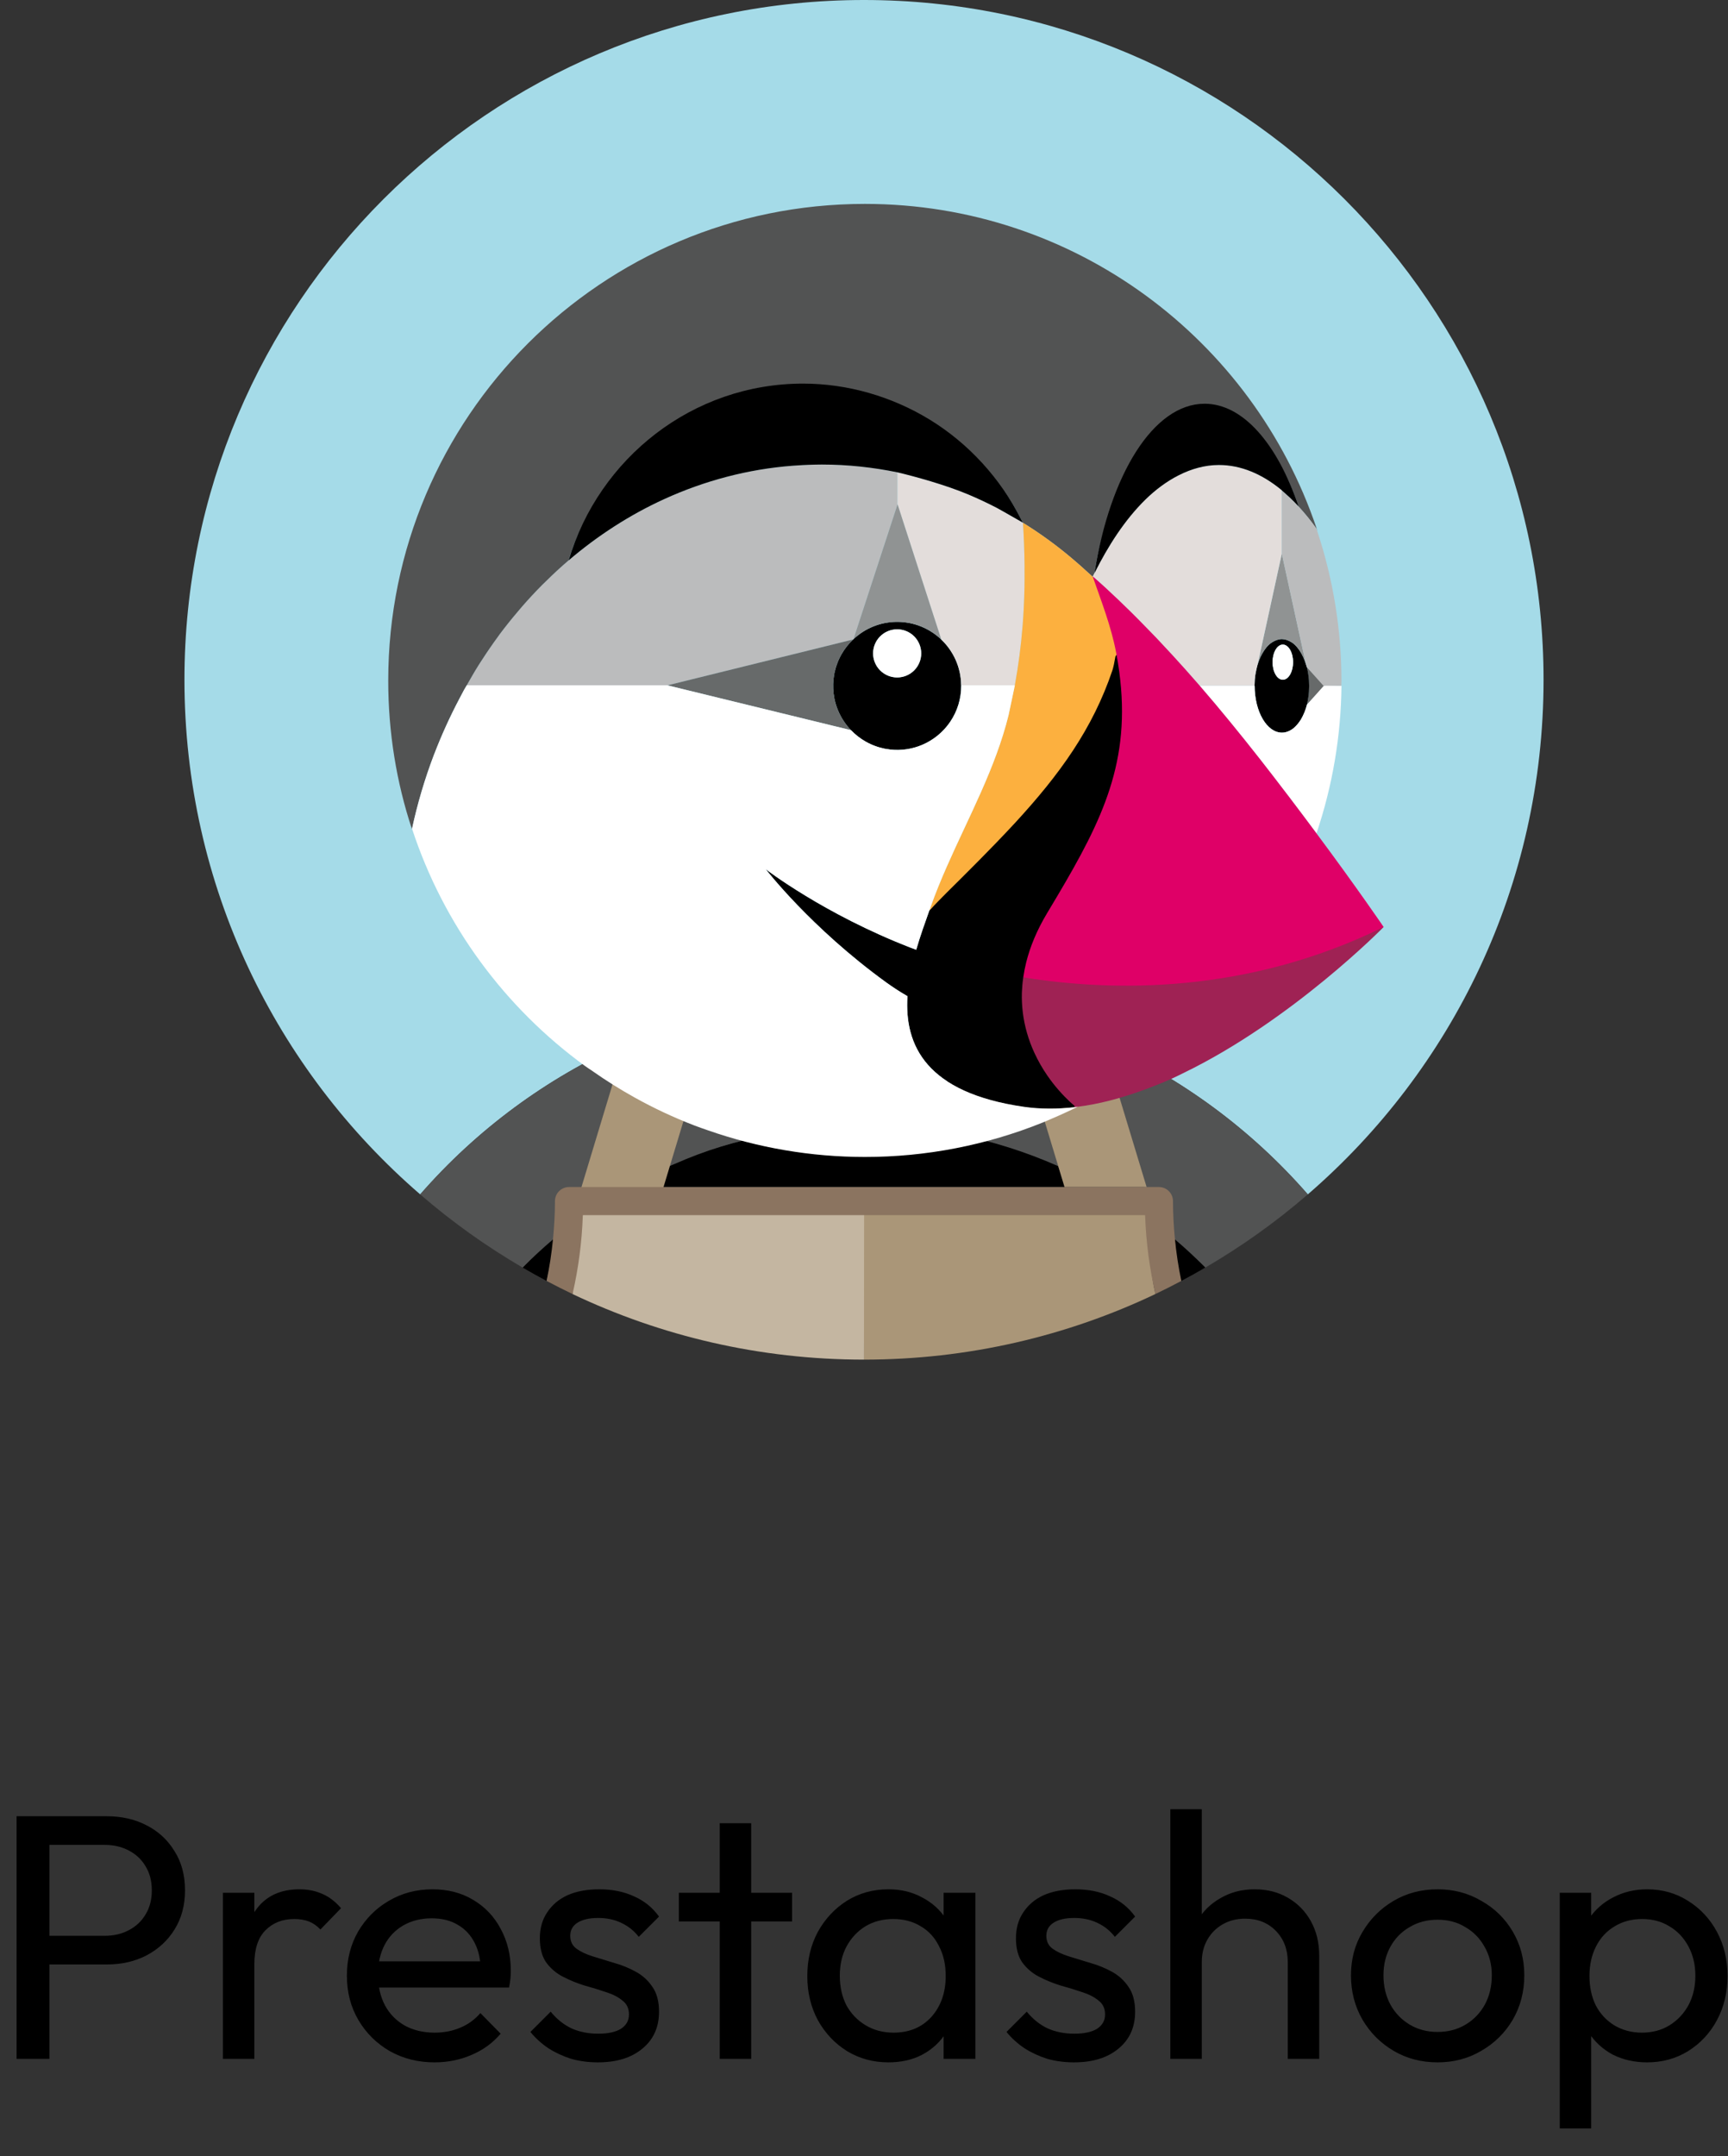<svg width="89" height="111" viewBox="0 0 89 111" fill="none" xmlns="http://www.w3.org/2000/svg">
<rect x="0" y="0" width="89" height="111" fill="#333333" stroke="none"/>
<g clip-path="url(#clip0_1032_1277)">
<path d="M32.19 53.708C32.748 53.459 33.315 53.23 33.886 53.015C34.532 52.773 35.182 52.545 35.841 52.346C36.662 52.099 37.489 51.875 38.328 51.697C39.46 51.456 40.604 51.28 41.755 51.167C41.104 53.209 40.392 55.23 39.62 57.229C39.652 57.619 39.672 58.01 39.681 58.402C41.269 58.088 42.882 57.93 44.5 57.929C46.149 57.929 47.759 58.094 49.319 58.402C49.328 58.01 49.348 57.619 49.38 57.229C48.608 55.23 47.895 53.209 47.245 51.167C48.397 51.279 49.541 51.457 50.672 51.697C51.51 51.875 52.338 52.099 53.158 52.346C53.818 52.545 54.468 52.773 55.114 53.015C55.685 53.23 56.252 53.459 56.811 53.708C60.851 55.504 64.451 58.161 67.358 61.493C74.79 55.075 79.5 45.59 79.5 35C79.5 15.67 63.83 0 44.5 0C25.17 0 9.5 15.67 9.5 35C9.5 45.59 14.21 55.075 21.642 61.493C24.55 58.161 28.149 55.504 32.19 53.708Z" fill="#A5DBE8"/>
<path d="M56.812 53.708L58.985 61.179L59.601 61.208C60.001 61.208 60.283 61.313 60.283 61.713C60.283 62.378 60.317 63.125 60.381 63.778C60.922 64.237 61.582 64.756 62.081 65.26C63.953 64.17 65.72 62.909 67.359 61.493C64.452 58.161 60.853 55.504 56.812 53.708ZM52.564 53.633L55.115 53.015C54.47 52.773 53.819 52.544 53.16 52.346C52.339 52.099 51.512 51.875 50.673 51.697C49.542 51.456 48.398 51.28 47.246 51.167C47.897 53.209 48.609 55.23 49.381 57.229C49.349 57.619 49.329 58.01 49.32 58.401C51.127 58.758 52.905 59.378 54.548 60.105L52.564 53.633Z" fill="#525353"/>
<path d="M26.918 65.26C27.324 65.497 27.735 65.728 28.152 65.948C28.298 65.247 28.532 64.275 28.602 63.553C28.061 64.013 27.418 64.756 26.918 65.26ZM54.502 60.04C52.84 59.304 51.1 58.754 49.317 58.402C47.73 58.088 46.116 57.93 44.498 57.929C42.849 57.929 41.239 58.094 39.68 58.402C37.872 58.758 35.986 59.298 34.343 60.025L34.169 61.114H54.828L54.502 60.04Z" fill="black"/>
<path d="M28.538 63.761C28.602 63.108 28.648 62.527 28.648 61.861C28.648 61.462 28.922 61.206 29.323 61.206L29.979 61.182L32.188 53.708C28.147 55.504 24.548 58.161 21.641 61.493C23.28 62.909 25.046 64.17 26.918 65.26C27.418 64.756 27.939 64.273 28.48 63.813" fill="#525353"/>
<path d="M60.645 65.091C60.787 65.801 60.819 65.943 60.844 65.948C61.26 65.727 61.672 65.498 62.078 65.26C61.573 64.75 61.047 64.262 60.5 63.797L60.645 65.091Z" fill="black"/>
<path d="M54.504 60.04L54.83 61.114H59.056L56.811 53.708C56.252 53.46 55.686 53.229 55.114 53.015L52.562 53.633L54.504 60.04Z" fill="#AA9678"/>
<path d="M30.02 62.609C30.042 62.594 30.064 62.578 30.086 62.562H30.023C30.022 62.578 30.02 62.594 30.02 62.609Z" fill="#C4B6A1"/>
<path d="M58.978 62.562H58.914L58.98 62.609C58.98 62.594 58.978 62.578 58.978 62.562Z" fill="#AA9678"/>
<path d="M58.905 62.454L44.469 62.471L44.499 70C49.871 70 54.959 68.786 59.509 66.623C59.212 65.318 59.182 63.912 59.133 62.545C59.112 62.529 58.905 62.454 58.905 62.454Z" fill="#AA9678"/>
<path d="M44.475 62.502C44.475 62.502 29.959 62.483 29.937 62.499C29.889 63.867 29.607 65.49 29.488 66.623C34.038 68.786 39.126 70 44.498 70L44.506 62.526L44.475 62.502Z" fill="#C4B6A1"/>
<path d="M67.389 34.773C67.39 34.782 67.393 34.79 67.394 34.8C67.395 34.805 67.397 34.81 67.397 34.816V34.818C67.414 34.952 67.42 35.092 67.423 35.232C67.424 35.258 67.428 35.283 67.428 35.309L67.429 35.318L67.428 35.328C67.428 35.356 67.423 35.382 67.423 35.41C67.421 35.546 67.413 35.681 67.398 35.816V35.818L67.394 35.838C67.393 35.849 67.389 35.858 67.388 35.869C67.37 36.008 67.344 36.147 67.31 36.283L67.309 36.285L67.314 36.28L67.316 36.273V36.274L68.232 35.315L67.309 34.348L67.309 34.35C67.343 34.485 67.37 34.627 67.389 34.773Z" fill="#676A6A"/>
<path d="M67.389 35.869C67.392 35.851 67.396 35.834 67.399 35.816C67.415 35.685 67.421 35.548 67.424 35.41C67.424 35.379 67.429 35.349 67.429 35.318C67.429 35.289 67.425 35.261 67.424 35.232C67.423 35.094 67.414 34.956 67.398 34.818C67.396 34.802 67.392 34.788 67.39 34.773C67.372 34.63 67.345 34.489 67.31 34.35C67.298 34.303 67.281 34.261 67.267 34.216C67.184 33.942 67.072 33.7 66.938 33.499C66.886 33.422 66.83 33.349 66.77 33.28C66.714 33.219 66.654 33.163 66.589 33.112C66.564 33.093 66.539 33.081 66.514 33.065C66.439 33.015 66.357 32.976 66.272 32.947C66.191 32.921 66.106 32.906 66.021 32.904C65.935 32.904 65.852 32.922 65.77 32.947C65.684 32.976 65.603 33.015 65.527 33.065C65.503 33.081 65.477 33.093 65.454 33.112C65.341 33.199 65.242 33.303 65.16 33.42C65.141 33.446 65.122 33.472 65.104 33.499C64.97 33.7 64.857 33.942 64.775 34.216L64.764 34.249C64.728 34.375 64.699 34.507 64.675 34.643C64.668 34.684 64.659 34.724 64.653 34.767C64.631 34.919 64.62 35.078 64.617 35.24C64.617 35.262 64.613 35.284 64.613 35.306H64.619C64.619 36.639 65.25 37.72 66.028 37.72C66.162 37.72 66.29 37.685 66.413 37.625C66.487 37.589 66.556 37.545 66.62 37.494C66.647 37.473 66.672 37.447 66.697 37.423C66.759 37.365 66.818 37.3 66.874 37.227C66.913 37.175 66.951 37.124 66.987 37.067C67.01 37.031 67.031 36.991 67.052 36.953C67.091 36.88 67.128 36.804 67.162 36.724C67.174 36.695 67.187 36.666 67.199 36.637C67.242 36.525 67.279 36.407 67.311 36.283C67.344 36.151 67.37 36.012 67.389 35.869ZM66.072 34.997C65.78 34.997 65.543 34.591 65.543 34.091C65.543 33.592 65.78 33.186 66.072 33.186C66.363 33.186 66.6 33.592 66.6 34.091C66.6 34.591 66.363 34.997 66.072 34.997Z" fill="black"/>
<path d="M66.071 33.186C65.779 33.186 65.543 33.592 65.543 34.091C65.543 34.591 65.779 34.997 66.071 34.997C66.363 34.997 66.599 34.591 66.599 34.091C66.599 33.592 66.363 33.186 66.071 33.186Z" fill="white"/>
<path d="M64.774 34.216C64.856 33.942 64.969 33.7 65.103 33.499C65.121 33.472 65.14 33.446 65.159 33.42C65.241 33.303 65.34 33.199 65.453 33.112C65.476 33.093 65.502 33.081 65.526 33.065C65.602 33.015 65.683 32.976 65.769 32.948C65.851 32.922 65.934 32.904 66.02 32.904C66.106 32.904 66.189 32.922 66.271 32.948C66.356 32.976 66.438 33.015 66.514 33.065C66.538 33.081 66.564 33.094 66.588 33.112C66.651 33.16 66.711 33.217 66.769 33.28C66.829 33.349 66.885 33.422 66.937 33.499C67.071 33.7 67.183 33.942 67.266 34.216V34.216L66.02 28.508L64.774 34.216Z" fill="#909393"/>
<path d="M49.502 35.265C49.501 35.15 49.493 35.036 49.48 34.925C49.48 34.923 49.48 34.922 49.48 34.92C49.467 34.811 49.448 34.703 49.425 34.595L49.422 34.587C49.399 34.483 49.37 34.379 49.337 34.277L49.334 34.27C49.301 34.169 49.262 34.07 49.219 33.973C49.218 33.971 49.217 33.969 49.216 33.967C48.869 33.194 48.238 32.583 47.455 32.261L47.445 32.257C47.255 32.179 47.057 32.12 46.855 32.079C46.85 32.078 46.845 32.078 46.84 32.077C46.632 32.036 46.42 32.015 46.207 32.015C45.994 32.015 45.787 32.036 45.586 32.075L45.565 32.078C45.364 32.118 45.171 32.177 44.985 32.251L44.97 32.257C44.783 32.333 44.602 32.426 44.432 32.536C44.262 32.646 44.102 32.771 43.955 32.909L43.951 32.92L43.939 32.923C43.703 33.147 43.501 33.405 43.34 33.687L43.334 33.697C43.285 33.784 43.24 33.874 43.199 33.966C43.195 33.976 43.19 33.985 43.185 33.995C43.148 34.08 43.116 34.168 43.086 34.257C43.08 34.274 43.072 34.291 43.067 34.308C43.04 34.391 43.019 34.476 42.999 34.561C42.994 34.585 42.986 34.609 42.981 34.633C42.963 34.717 42.951 34.803 42.94 34.89C42.937 34.916 42.931 34.942 42.928 34.968C42.894 35.296 42.909 35.627 42.973 35.949C42.974 35.953 42.974 35.958 42.975 35.962C43.016 36.168 43.077 36.367 43.155 36.557C43.156 36.56 43.156 36.562 43.158 36.565C43.316 36.947 43.543 37.295 43.829 37.593C44.053 37.827 44.312 38.027 44.596 38.188L44.6 38.19C44.688 38.24 44.78 38.285 44.873 38.326C44.881 38.329 44.888 38.334 44.896 38.337C44.982 38.375 45.072 38.407 45.162 38.438C45.177 38.443 45.192 38.45 45.207 38.454C45.29 38.481 45.376 38.502 45.462 38.522C45.485 38.527 45.508 38.535 45.531 38.54C45.615 38.557 45.7 38.569 45.787 38.58C45.813 38.583 45.839 38.589 45.865 38.592C46.635 38.673 47.409 38.48 48.051 38.047C48.402 37.809 48.704 37.507 48.942 37.156C49.309 36.612 49.506 35.969 49.505 35.312C49.505 35.304 49.504 35.297 49.504 35.29C49.504 35.281 49.503 35.273 49.502 35.265ZM46.207 34.878C46.045 34.878 45.884 34.846 45.733 34.784C45.583 34.722 45.447 34.63 45.331 34.515C45.216 34.4 45.125 34.264 45.063 34.114C45.001 33.963 44.969 33.802 44.969 33.639C44.969 33.477 45.001 33.316 45.063 33.165C45.125 33.015 45.217 32.879 45.332 32.764C45.447 32.648 45.583 32.557 45.734 32.495C45.884 32.433 46.045 32.401 46.208 32.401C46.536 32.401 46.851 32.531 47.084 32.764C47.316 32.996 47.446 33.311 47.446 33.64C47.446 33.968 47.316 34.283 47.083 34.516C46.851 34.748 46.536 34.878 46.207 34.878Z" fill="black"/>
<path d="M46.207 32.401C45.879 32.401 45.564 32.531 45.332 32.763C45.099 32.996 44.969 33.311 44.969 33.639C44.969 33.968 45.099 34.283 45.332 34.515C45.564 34.748 45.879 34.878 46.207 34.878C46.536 34.878 46.851 34.748 47.083 34.515C47.316 34.283 47.446 33.968 47.446 33.639C47.446 33.311 47.316 32.996 47.083 32.763C46.851 32.531 46.536 32.401 46.207 32.401Z" fill="white"/>
<path d="M43.939 32.923L43.952 32.92L43.955 32.909L46.226 25.963V24.337L46.226 24.319C44.944 24.054 43.639 23.919 42.33 23.917C41.885 23.917 41.444 23.936 41.006 23.966C40.943 23.97 40.879 23.974 40.815 23.979C38.535 24.152 36.29 24.746 34.212 25.695C32.429 26.509 30.773 27.581 29.284 28.852L29.281 28.855C28.883 29.196 28.497 29.552 28.125 29.921C28.055 29.989 27.983 30.057 27.914 30.126C27.562 30.482 27.221 30.848 26.892 31.225C26.821 31.307 26.751 31.391 26.68 31.474C26.348 31.864 26.029 32.264 25.723 32.673C25.697 32.707 25.673 32.743 25.648 32.778C25.358 33.175 25.079 33.581 24.813 33.994C24.76 34.075 24.707 34.154 24.656 34.236C24.44 34.579 24.239 34.931 24.039 35.283H34.385L43.939 32.923Z" fill="#BBBCBD"/>
<path d="M52.674 32.142C52.695 31.871 52.712 31.6 52.726 31.329C52.745 30.962 52.758 30.594 52.765 30.227C52.77 29.942 52.77 29.656 52.768 29.371C52.768 29.289 52.77 29.206 52.769 29.124C52.761 28.387 52.734 27.651 52.688 26.916L52.682 26.912L52.679 26.907C52.406 26.75 52.132 26.594 51.858 26.438L51.839 26.427L51.625 26.306L51.621 26.304L51.472 26.221L51.443 26.204C51.407 26.184 51.371 26.165 51.335 26.145C50.86 25.898 50.374 25.671 49.881 25.462C48.704 24.965 47.119 24.53 46.227 24.319V25.963L48.478 32.92L48.48 32.926C48.713 33.148 48.913 33.402 49.073 33.683C49.125 33.775 49.173 33.87 49.217 33.967C49.218 33.969 49.219 33.971 49.22 33.973C49.263 34.07 49.301 34.169 49.335 34.27L49.338 34.277C49.371 34.379 49.4 34.482 49.423 34.587L49.425 34.595C49.449 34.702 49.467 34.81 49.48 34.92C49.48 34.922 49.481 34.923 49.481 34.925C49.494 35.036 49.502 35.15 49.503 35.265L49.512 35.283H52.268C52.453 34.272 52.586 33.251 52.667 32.226C52.669 32.198 52.672 32.17 52.674 32.142Z" fill="#E3DDDB"/>
<path d="M56.278 29.682C56.276 29.685 56.275 29.688 56.273 29.691L56.278 29.682Z" fill="#FCB03F"/>
<path d="M43.957 32.909C44.105 32.77 44.266 32.645 44.436 32.535C44.606 32.426 44.786 32.333 44.973 32.257C44.978 32.255 44.983 32.253 44.988 32.251C45.175 32.176 45.369 32.118 45.567 32.078L45.588 32.075C45.793 32.035 46.001 32.015 46.21 32.015C46.426 32.015 46.638 32.036 46.842 32.077C46.847 32.078 46.852 32.078 46.858 32.079C47.063 32.12 47.264 32.181 47.457 32.26C47.837 32.417 48.184 32.643 48.482 32.926L48.479 32.92L46.228 25.963L43.957 32.909Z" fill="#909393"/>
<path d="M43.156 36.557C43.077 36.365 43.017 36.166 42.976 35.962C42.975 35.958 42.974 35.953 42.974 35.949C42.91 35.626 42.895 35.296 42.929 34.968C42.932 34.942 42.938 34.916 42.941 34.89C42.952 34.803 42.964 34.717 42.982 34.633C42.987 34.609 42.995 34.585 43 34.56C43.02 34.475 43.041 34.39 43.068 34.307C43.073 34.29 43.081 34.274 43.087 34.256C43.117 34.168 43.149 34.08 43.186 33.995C43.191 33.985 43.196 33.976 43.2 33.966C43.241 33.874 43.286 33.784 43.335 33.697L43.341 33.687C43.502 33.404 43.704 33.147 43.94 32.923L34.386 35.283H34.367L43.83 37.593C43.544 37.295 43.316 36.946 43.159 36.565C43.157 36.562 43.157 36.56 43.156 36.557Z" fill="#676A6A"/>
<path d="M64.652 34.767C64.658 34.724 64.667 34.684 64.674 34.643C64.698 34.507 64.727 34.375 64.763 34.249C64.767 34.235 64.769 34.218 64.773 34.205L66.02 28.496L66.02 25.241C65.001 24.4 63.91 23.94 62.775 23.94C61.34 23.94 60.002 24.733 59.002 25.711C57.907 26.782 57.061 28.13 56.377 29.49C56.345 29.552 56.313 29.612 56.282 29.675C56.492 29.858 56.701 30.043 56.907 30.231C57.372 30.659 57.83 31.095 58.279 31.539C58.488 31.745 58.694 31.957 58.9 32.167C59.119 32.39 59.338 32.612 59.553 32.838C59.947 33.252 60.336 33.671 60.718 34.096C61.047 34.458 61.372 34.824 61.693 35.192L61.694 35.193C61.748 35.249 61.785 35.29 61.8 35.306H64.611C64.611 35.283 64.616 35.263 64.616 35.24C64.619 35.078 64.63 34.919 64.652 34.767ZM56.281 29.69L56.278 29.682L56.273 29.691L56.286 29.703C56.284 29.699 56.283 29.695 56.281 29.69Z" fill="#E3DDDB"/>
<path d="M22.343 38.876L22.368 38.813C22.746 37.833 23.181 36.877 23.672 35.949C23.748 35.804 23.823 35.66 23.901 35.517C23.945 35.438 23.994 35.362 24.038 35.283C24.238 34.931 24.439 34.579 24.655 34.236C24.706 34.154 24.76 34.075 24.812 33.994C25.078 33.581 25.357 33.175 25.648 32.778C25.673 32.744 25.696 32.708 25.722 32.673C26.028 32.264 26.348 31.864 26.68 31.475C26.75 31.392 26.82 31.308 26.892 31.225C27.22 30.848 27.561 30.482 27.913 30.126C27.983 30.057 28.054 29.989 28.124 29.921C28.496 29.552 28.882 29.196 29.281 28.855L29.283 28.853C30.856 23.585 35.933 20.348 41.627 20.348C43.918 20.348 46.197 21.009 48.15 22.203C50.153 23.428 51.519 24.625 52.579 26.718L52.595 26.75C52.622 26.803 52.652 26.854 52.678 26.907L52.681 26.912L52.687 26.916C53.578 27.467 54.426 28.084 55.225 28.761C55.494 28.988 55.757 29.22 56.016 29.459C56.101 29.537 56.189 29.612 56.273 29.691C56.275 29.688 56.276 29.685 56.278 29.682C56.279 29.679 56.28 29.677 56.281 29.675C56.31 29.616 56.338 29.555 56.368 29.497C57.17 24.434 59.719 21.673 62.353 21.673C64.339 21.673 65.782 22.857 66.873 26.044L66.884 26.078L66.886 26.082C67.208 26.433 67.508 26.802 67.785 27.189L67.785 27.189C67.79 27.196 67.796 27.203 67.802 27.211C67.818 27.257 67.831 27.305 67.846 27.351L67.805 27.185C64.528 17.483 55.352 10.498 44.543 10.498C30.986 10.498 19.996 21.488 19.996 35.045C19.996 37.717 20.423 40.29 21.216 42.684L21.22 42.67C21.498 41.379 21.874 40.111 22.343 38.876Z" fill="#525353"/>
<path d="M68.174 35.316L67.318 36.274V36.273L67.316 36.28C67.283 36.406 67.243 36.523 67.199 36.637C67.188 36.667 67.175 36.695 67.162 36.724C67.13 36.802 67.093 36.878 67.052 36.953C67.031 36.991 67.01 37.031 66.988 37.067C66.952 37.124 66.914 37.176 66.875 37.227C66.822 37.297 66.762 37.363 66.698 37.423C66.672 37.447 66.648 37.473 66.621 37.494C66.557 37.545 66.487 37.589 66.414 37.625C66.291 37.685 66.162 37.72 66.028 37.72C65.25 37.72 64.62 36.639 64.62 35.306H61.793L61.795 35.308C62.326 35.922 62.848 36.543 63.362 37.171C63.857 37.775 64.345 38.384 64.826 38.997L64.898 39.087C65.354 39.67 65.807 40.256 66.255 40.846L66.386 41.016C66.862 41.643 67.335 42.272 67.805 42.904C68.632 40.455 69.067 37.891 69.092 35.306L68.298 35.276L68.174 35.316Z" fill="white"/>
<path d="M40.816 23.979C40.88 23.974 40.944 23.97 41.008 23.966C41.448 23.935 41.889 23.919 42.331 23.917C43.662 23.917 44.962 24.06 46.227 24.319C47.12 24.53 48.705 24.965 49.882 25.462C50.375 25.671 50.861 25.898 51.336 26.145L51.444 26.204L51.474 26.221C51.517 26.245 51.566 26.272 51.622 26.304L51.626 26.306L51.84 26.427L51.859 26.438C52.161 26.609 52.496 26.802 52.624 26.875L52.657 26.894L52.68 26.907C52.654 26.854 52.624 26.803 52.597 26.75L52.581 26.718C51.521 24.626 49.888 22.831 47.885 21.605C45.932 20.411 43.654 19.75 41.362 19.75C35.669 19.75 30.858 23.585 29.285 28.853C30.774 27.581 32.43 26.509 34.213 25.695C36.291 24.747 38.536 24.152 40.816 23.979Z" fill="black"/>
<path d="M67.802 27.211C67.796 27.203 67.79 27.196 67.785 27.189L67.785 27.189C67.508 26.802 67.208 26.433 66.886 26.082L66.878 26.072C66.742 25.924 66.6 25.779 66.454 25.639C66.4 25.587 66.345 25.542 66.29 25.493C66.2 25.411 66.111 25.326 66.019 25.252V28.508L67.266 34.217C67.28 34.261 67.296 34.302 67.308 34.348L68.172 35.316L68.18 35.306H69.084C69.085 35.223 69.09 35.14 69.09 35.056V35.055C69.09 32.437 68.67 29.836 67.846 27.351C67.831 27.305 67.818 27.257 67.802 27.211Z" fill="#BBBCBD"/>
<path d="M59.004 25.711C60.005 24.733 61.343 23.94 62.778 23.94C63.913 23.94 65.004 24.4 66.022 25.242L66.023 25.251C66.114 25.326 66.204 25.411 66.293 25.493C66.348 25.542 66.404 25.587 66.457 25.639C66.603 25.779 66.745 25.924 66.882 26.072L66.889 26.082C66.889 26.081 66.888 26.079 66.887 26.078L66.887 26.078L66.876 26.044C65.785 22.857 64.026 20.786 62.041 20.786C59.407 20.786 57.173 24.433 56.371 29.497L56.379 29.49C57.063 28.13 57.909 26.782 59.004 25.711ZM55.444 56.83C55.444 56.83 55.09 56.549 54.639 56.031C54.43 55.791 54.234 55.539 54.054 55.277C53.997 55.193 53.94 55.106 53.883 55.017C53.713 54.747 53.577 54.419 53.427 54.096C53.254 53.72 53.254 53.471 53.154 53.121C53.081 52.864 53.023 52.602 52.98 52.338C52.911 51.911 52.883 51.478 52.897 51.046C52.905 50.796 52.93 50.538 52.968 50.275C53.005 50.013 53.056 49.754 53.12 49.498C53.319 48.704 53.662 47.859 54.197 46.966L54.333 46.661C54.508 46.369 54.547 46.382 54.713 46.101C57.055 42.149 58.318 39.161 57.7 34.559C57.633 34.088 57.556 33.618 57.47 33.15C57.416 33.489 57.359 33.828 57.299 34.167C57.276 34.272 57.212 34.386 57.188 34.457C56.17 37.468 54.569 39.682 52.265 42.183C51.944 42.529 51.62 42.873 51.291 43.212C50.705 43.819 50.111 44.419 49.513 45.014C49.263 45.262 49.009 45.514 48.75 45.77C48.513 46.005 48.217 46.508 47.864 46.879C47.647 47.488 47.399 48.176 47.19 48.898C47.096 48.863 47.006 48.831 46.91 48.794C42.434 47.062 39.438 44.749 39.438 44.749C39.438 44.749 41.743 47.752 45.628 50.569C45.985 50.828 46.355 51.068 46.737 51.288C46.577 53.825 47.696 56.26 52.747 56.986C53.601 57.108 54.475 57.103 55.356 57.004C55.347 56.977 55.405 56.978 55.401 56.963C55.396 56.949 55.447 56.91 55.447 56.91" fill="black"/>
<path d="M52.741 50.301C57.225 51.025 63.861 50.906 70.75 47.681C70.916 47.603 71.099 47.807 71.265 47.726C71.265 47.726 66.556 52.535 60.933 55.254C60.769 55.333 60.607 55.417 60.441 55.493C59.898 55.741 59.345 55.958 58.79 56.157C57.702 56.548 56.6 56.845 55.505 56.982C55.455 56.988 55.404 56.998 55.354 57.003C55.347 56.983 55.34 56.962 55.334 56.941L55.326 56.919C55.326 56.919 54.971 56.637 54.521 56.119C54.311 55.88 54.116 55.628 53.936 55.365C53.685 55.001 53.466 54.616 53.28 54.214C53.123 53.875 52.992 53.524 52.89 53.165C52.697 52.49 52.61 51.79 52.632 51.089C52.642 50.831 52.665 50.574 52.703 50.318L52.741 50.301Z" fill="#9F2254"/>
<path d="M49.528 45.196C50.127 44.602 50.72 44.001 51.307 43.394C51.635 43.055 51.96 42.712 52.281 42.365C54.585 39.864 56.276 37.524 57.293 34.514C57.317 34.442 57.341 34.348 57.364 34.242L57.375 34.194C57.399 34.081 57.422 33.956 57.446 33.815C57.455 33.718 57.759 33.523 57.768 33.431C57.513 32.121 56.925 30.742 56.283 29.69C56.285 29.695 56.286 29.699 56.287 29.703L56.275 29.691C56.191 29.611 56.103 29.537 56.018 29.459C55.759 29.22 55.496 28.987 55.227 28.761C54.428 28.084 53.58 27.467 52.689 26.916C52.734 27.653 52.763 28.389 52.77 29.124C52.772 29.206 52.769 29.289 52.769 29.371C52.771 29.656 52.772 29.942 52.766 30.227C52.759 30.594 52.746 30.962 52.727 31.328C52.713 31.6 52.696 31.87 52.675 32.141C52.673 32.169 52.669 32.198 52.668 32.226C52.587 33.251 52.454 34.272 52.269 35.283L51.945 36.814C51.269 39.556 49.896 42.042 48.766 44.61C48.467 45.291 48.183 45.979 47.934 46.681L47.863 46.879C48.16 46.566 48.461 46.257 48.766 45.952C49.025 45.696 49.279 45.444 49.528 45.196Z" fill="#FCB03F"/>
<path d="M34.711 59.941C36.354 59.214 37.874 58.758 39.682 58.401C39.673 58.01 39.653 57.619 39.621 57.229C40.393 55.23 41.105 53.209 41.756 51.167C40.604 51.28 39.46 51.456 38.328 51.697C37.49 51.875 36.662 52.099 35.842 52.346C35.182 52.544 34.532 52.773 33.887 53.015L36.438 53.633L34.385 60.077L34.711 59.941Z" fill="#525353"/>
<path d="M66.254 40.846C65.806 40.256 65.353 39.67 64.897 39.087L64.826 38.997C64.338 38.376 63.844 37.76 63.343 37.149C62.835 36.528 62.319 35.915 61.794 35.308C61.761 35.27 61.728 35.231 61.694 35.193C61.262 34.696 60.823 34.205 60.377 33.72C60.105 33.424 59.831 33.13 59.554 32.838C59.338 32.613 59.12 32.389 58.901 32.167C58.694 31.957 58.489 31.745 58.279 31.539C57.83 31.095 57.373 30.659 56.908 30.232C56.702 30.043 56.493 29.858 56.282 29.675C56.281 29.677 56.28 29.679 56.279 29.682C56.723 30.956 57.229 32.247 57.482 33.577C57.548 33.922 57.603 34.259 57.647 34.587C58.265 39.188 56.791 42.193 54.449 46.145C54.278 46.434 54.105 46.722 53.932 47.01C53.397 47.903 53.054 48.748 52.855 49.542C52.791 49.798 52.74 50.057 52.703 50.318C57.295 51.059 64.2 51.197 71.265 47.726C71.265 47.726 69.879 45.69 67.794 42.891C67.328 42.264 66.858 41.639 66.385 41.016C66.342 40.959 66.298 40.902 66.254 40.846Z" fill="#DF0067"/>
<path d="M34.14 61.229L36.437 53.633L33.886 53.015C33.314 53.23 32.748 53.459 32.189 53.708L29.914 61.229L32.453 61.268L34.14 61.229Z" fill="#AA9678"/>
<path d="M35.757 57.942C35.981 58.029 36.209 58.106 36.437 58.186C39.043 59.1 41.785 59.567 44.547 59.566C47.688 59.568 50.801 58.964 53.714 57.789C53.864 57.729 54.011 57.663 54.159 57.599C54.4 57.497 54.638 57.392 54.875 57.282C55.087 57.184 55.299 57.086 55.507 56.982C55.457 56.988 55.406 56.998 55.356 57.003C54.475 57.103 53.601 57.108 52.747 56.986C47.696 56.259 46.577 53.825 46.738 51.288C46.355 51.068 45.985 50.828 45.628 50.569C41.743 47.751 39.438 44.749 39.438 44.749C39.438 44.749 42.434 47.062 46.91 48.794C47.006 48.831 47.096 48.863 47.19 48.898C47.399 48.175 47.647 47.488 47.864 46.879L47.935 46.681C48.184 45.979 48.468 45.291 48.768 44.61C49.897 42.042 51.27 39.556 51.947 36.814L52.27 35.283H49.508L49.508 35.283L49.508 35.289L49.507 35.289C49.507 35.297 49.508 35.304 49.508 35.312C49.509 35.969 49.313 36.611 48.945 37.156C48.586 37.686 48.083 38.1 47.494 38.35C46.981 38.567 46.422 38.65 45.868 38.592C45.842 38.589 45.816 38.583 45.79 38.58C45.703 38.569 45.618 38.557 45.534 38.54C45.511 38.535 45.488 38.527 45.465 38.522C45.379 38.502 45.293 38.481 45.21 38.454C45.195 38.449 45.18 38.443 45.165 38.438C45.075 38.407 44.986 38.375 44.899 38.337C44.891 38.334 44.884 38.33 44.876 38.326C44.783 38.285 44.692 38.239 44.603 38.19L44.599 38.187C44.316 38.028 44.057 37.827 43.832 37.593L34.369 35.283H24.041C23.997 35.362 23.948 35.437 23.904 35.516C23.826 35.66 23.751 35.805 23.675 35.949C23.422 36.428 23.183 36.915 22.959 37.41C22.75 37.871 22.554 38.339 22.372 38.812L22.346 38.875C21.877 40.11 21.501 41.379 21.223 42.67C22.849 47.63 26.012 51.891 30.147 54.894C30.267 54.981 30.394 55.059 30.516 55.144C31.216 55.636 31.941 56.09 32.688 56.506C33.676 57.056 34.702 57.536 35.757 57.942Z" fill="white"/>
<path d="M60.516 63.813C60.45 63.157 60.416 62.498 60.414 61.838C60.414 61.646 60.337 61.462 60.202 61.326C60.066 61.19 59.882 61.114 59.69 61.114H29.307C29.115 61.114 28.931 61.19 28.795 61.326C28.659 61.462 28.583 61.646 28.583 61.838C28.583 62.503 28.544 63.161 28.48 63.813C28.409 64.53 28.3 65.243 28.152 65.948C28.593 66.181 29.037 66.408 29.489 66.623C29.791 65.305 29.968 63.961 30.017 62.609C30.018 62.594 30.019 62.578 30.02 62.562H58.977C58.977 62.578 58.979 62.594 58.98 62.609C59.029 63.961 59.206 65.305 59.508 66.623C59.958 66.407 60.404 66.183 60.844 65.948C60.697 65.243 60.587 64.53 60.516 63.813Z" fill="#8B7460"/>
</g>
<path d="M1.987 101.14V99.664H5.389C5.857 99.664 6.271 99.568 6.631 99.376C7.003 99.184 7.291 98.914 7.495 98.566C7.711 98.218 7.819 97.804 7.819 97.324C7.819 96.844 7.711 96.43 7.495 96.082C7.291 95.734 7.003 95.464 6.631 95.272C6.271 95.08 5.857 94.984 5.389 94.984H1.987V93.508H5.497C6.265 93.508 6.949 93.664 7.549 93.976C8.161 94.288 8.641 94.732 8.989 95.308C9.349 95.872 9.529 96.544 9.529 97.324C9.529 98.092 9.349 98.764 8.989 99.34C8.641 99.904 8.161 100.348 7.549 100.672C6.949 100.984 6.265 101.14 5.497 101.14H1.987ZM0.853 106V93.508H2.545V106H0.853ZM11.481 106V97.45H13.101V106H11.481ZM13.101 101.122L12.489 100.852C12.489 99.76 12.741 98.89 13.245 98.242C13.749 97.594 14.475 97.27 15.423 97.27C15.855 97.27 16.245 97.348 16.593 97.504C16.941 97.648 17.265 97.894 17.565 98.242L16.503 99.34C16.323 99.148 16.125 99.01 15.909 98.926C15.693 98.842 15.441 98.8 15.153 98.8C14.553 98.8 14.061 98.992 13.677 99.376C13.293 99.76 13.101 100.342 13.101 101.122ZM22.384 106.18C21.532 106.18 20.764 105.988 20.08 105.604C19.396 105.208 18.856 104.674 18.46 104.002C18.064 103.33 17.866 102.568 17.866 101.716C17.866 100.876 18.058 100.12 18.442 99.448C18.838 98.776 19.366 98.248 20.026 97.864C20.698 97.468 21.448 97.27 22.276 97.27C23.068 97.27 23.764 97.45 24.364 97.81C24.976 98.17 25.45 98.668 25.786 99.304C26.134 99.94 26.308 100.66 26.308 101.464C26.308 101.584 26.302 101.716 26.29 101.86C26.278 101.992 26.254 102.148 26.218 102.328H19V100.978H25.354L24.76 101.5C24.76 100.924 24.658 100.438 24.454 100.042C24.25 99.634 23.962 99.322 23.59 99.106C23.218 98.878 22.768 98.764 22.24 98.764C21.688 98.764 21.202 98.884 20.782 99.124C20.362 99.364 20.038 99.7 19.81 100.132C19.582 100.564 19.468 101.074 19.468 101.662C19.468 102.262 19.588 102.79 19.828 103.246C20.068 103.69 20.41 104.038 20.854 104.29C21.298 104.53 21.808 104.65 22.384 104.65C22.864 104.65 23.302 104.566 23.698 104.398C24.106 104.23 24.454 103.978 24.742 103.642L25.786 104.704C25.378 105.184 24.874 105.55 24.274 105.802C23.686 106.054 23.056 106.18 22.384 106.18ZM30.793 106.18C30.313 106.18 29.857 106.12 29.425 106C29.005 105.868 28.615 105.688 28.255 105.46C27.895 105.22 27.583 104.938 27.319 104.614L28.363 103.57C28.675 103.954 29.035 104.242 29.443 104.434C29.851 104.614 30.307 104.704 30.811 104.704C31.315 104.704 31.705 104.62 31.981 104.452C32.257 104.272 32.395 104.026 32.395 103.714C32.395 103.402 32.281 103.162 32.053 102.994C31.837 102.814 31.555 102.67 31.207 102.562C30.859 102.442 30.487 102.328 30.091 102.22C29.707 102.1 29.341 101.95 28.993 101.77C28.645 101.59 28.357 101.344 28.129 101.032C27.913 100.72 27.805 100.306 27.805 99.79C27.805 99.274 27.931 98.83 28.183 98.458C28.435 98.074 28.783 97.78 29.227 97.576C29.683 97.372 30.229 97.27 30.865 97.27C31.537 97.27 32.131 97.39 32.647 97.63C33.175 97.858 33.607 98.206 33.943 98.674L32.899 99.718C32.659 99.406 32.359 99.166 31.999 98.998C31.651 98.83 31.255 98.746 30.811 98.746C30.343 98.746 29.983 98.83 29.731 98.998C29.491 99.154 29.371 99.376 29.371 99.664C29.371 99.952 29.479 100.174 29.695 100.33C29.911 100.486 30.193 100.618 30.541 100.726C30.901 100.834 31.273 100.948 31.657 101.068C32.041 101.176 32.407 101.326 32.755 101.518C33.103 101.71 33.385 101.968 33.601 102.292C33.829 102.616 33.943 103.042 33.943 103.57C33.943 104.374 33.655 105.01 33.079 105.478C32.515 105.946 31.753 106.18 30.793 106.18ZM37.07 106V93.868H38.69V106H37.07ZM34.964 98.926V97.45H40.796V98.926H34.964ZM45.756 106.18C44.976 106.18 44.268 105.988 43.632 105.604C42.996 105.208 42.492 104.674 42.12 104.002C41.76 103.33 41.58 102.574 41.58 101.734C41.58 100.894 41.76 100.138 42.12 99.466C42.492 98.794 42.99 98.26 43.614 97.864C44.25 97.468 44.964 97.27 45.756 97.27C46.404 97.27 46.98 97.408 47.484 97.684C48 97.948 48.414 98.32 48.726 98.8C49.038 99.268 49.212 99.814 49.248 100.438V103.012C49.212 103.624 49.038 104.17 48.726 104.65C48.426 105.13 48.018 105.508 47.502 105.784C46.998 106.048 46.416 106.18 45.756 106.18ZM46.026 104.65C46.83 104.65 47.478 104.38 47.97 103.84C48.462 103.288 48.708 102.586 48.708 101.734C48.708 101.146 48.594 100.636 48.366 100.204C48.15 99.76 47.838 99.418 47.43 99.178C47.022 98.926 46.548 98.8 46.008 98.8C45.468 98.8 44.988 98.926 44.568 99.178C44.16 99.43 43.836 99.778 43.596 100.222C43.368 100.654 43.254 101.152 43.254 101.716C43.254 102.292 43.368 102.802 43.596 103.246C43.836 103.678 44.166 104.02 44.586 104.272C45.006 104.524 45.486 104.65 46.026 104.65ZM48.6 106V103.696L48.906 101.608L48.6 99.538V97.45H50.238V106H48.6ZM55.314 106.18C54.834 106.18 54.378 106.12 53.946 106C53.526 105.868 53.136 105.688 52.776 105.46C52.416 105.22 52.104 104.938 51.84 104.614L52.884 103.57C53.196 103.954 53.556 104.242 53.964 104.434C54.372 104.614 54.828 104.704 55.332 104.704C55.836 104.704 56.226 104.62 56.502 104.452C56.778 104.272 56.916 104.026 56.916 103.714C56.916 103.402 56.802 103.162 56.574 102.994C56.358 102.814 56.076 102.67 55.728 102.562C55.38 102.442 55.008 102.328 54.612 102.22C54.228 102.1 53.862 101.95 53.514 101.77C53.166 101.59 52.878 101.344 52.65 101.032C52.434 100.72 52.326 100.306 52.326 99.79C52.326 99.274 52.452 98.83 52.704 98.458C52.956 98.074 53.304 97.78 53.748 97.576C54.204 97.372 54.75 97.27 55.386 97.27C56.058 97.27 56.652 97.39 57.168 97.63C57.696 97.858 58.128 98.206 58.464 98.674L57.42 99.718C57.18 99.406 56.88 99.166 56.52 98.998C56.172 98.83 55.776 98.746 55.332 98.746C54.864 98.746 54.504 98.83 54.252 98.998C54.012 99.154 53.892 99.376 53.892 99.664C53.892 99.952 54 100.174 54.216 100.33C54.432 100.486 54.714 100.618 55.062 100.726C55.422 100.834 55.794 100.948 56.178 101.068C56.562 101.176 56.928 101.326 57.276 101.518C57.624 101.71 57.906 101.968 58.122 102.292C58.35 102.616 58.464 103.042 58.464 103.57C58.464 104.374 58.176 105.01 57.6 105.478C57.036 105.946 56.274 106.18 55.314 106.18ZM66.326 106V101.014C66.326 100.366 66.122 99.832 65.714 99.412C65.306 98.992 64.778 98.782 64.13 98.782C63.698 98.782 63.314 98.878 62.978 99.07C62.642 99.262 62.378 99.526 62.186 99.862C61.994 100.198 61.898 100.582 61.898 101.014L61.232 100.636C61.232 99.988 61.376 99.412 61.664 98.908C61.952 98.404 62.354 98.008 62.87 97.72C63.386 97.42 63.968 97.27 64.616 97.27C65.264 97.27 65.834 97.414 66.326 97.702C66.83 97.99 67.226 98.392 67.514 98.908C67.802 99.424 67.946 100.018 67.946 100.69V106H66.326ZM60.278 106V93.148H61.898V106H60.278ZM74.045 106.18C73.205 106.18 72.449 105.982 71.777 105.586C71.105 105.19 70.571 104.656 70.175 103.984C69.779 103.3 69.581 102.538 69.581 101.698C69.581 100.87 69.779 100.126 70.175 99.466C70.571 98.794 71.105 98.26 71.777 97.864C72.449 97.468 73.205 97.27 74.045 97.27C74.873 97.27 75.623 97.468 76.295 97.864C76.979 98.248 77.519 98.776 77.915 99.448C78.311 100.12 78.509 100.87 78.509 101.698C78.509 102.538 78.311 103.3 77.915 103.984C77.519 104.656 76.979 105.19 76.295 105.586C75.623 105.982 74.873 106.18 74.045 106.18ZM74.045 104.614C74.585 104.614 75.065 104.488 75.485 104.236C75.905 103.984 76.235 103.642 76.475 103.21C76.715 102.766 76.835 102.262 76.835 101.698C76.835 101.146 76.709 100.654 76.457 100.222C76.217 99.79 75.887 99.454 75.467 99.214C75.059 98.962 74.585 98.836 74.045 98.836C73.505 98.836 73.025 98.962 72.605 99.214C72.185 99.454 71.855 99.79 71.615 100.222C71.375 100.654 71.255 101.146 71.255 101.698C71.255 102.262 71.375 102.766 71.615 103.21C71.855 103.642 72.185 103.984 72.605 104.236C73.025 104.488 73.505 104.614 74.045 104.614ZM84.835 106.18C84.186 106.18 83.599 106.048 83.07 105.784C82.555 105.508 82.141 105.13 81.829 104.65C81.516 104.17 81.343 103.624 81.306 103.012V100.438C81.343 99.814 81.516 99.268 81.829 98.8C82.153 98.32 82.573 97.948 83.088 97.684C83.617 97.408 84.198 97.27 84.835 97.27C85.615 97.27 86.317 97.468 86.941 97.864C87.576 98.26 88.075 98.794 88.434 99.466C88.794 100.138 88.975 100.894 88.975 101.734C88.975 102.574 88.794 103.33 88.434 104.002C88.075 104.674 87.576 105.208 86.941 105.604C86.317 105.988 85.615 106.18 84.835 106.18ZM80.335 109.582V97.45H81.954V99.7L81.648 101.77L81.954 103.858V109.582H80.335ZM84.564 104.65C85.105 104.65 85.579 104.524 85.987 104.272C86.394 104.02 86.719 103.678 86.959 103.246C87.198 102.802 87.319 102.292 87.319 101.716C87.319 101.152 87.198 100.648 86.959 100.204C86.719 99.76 86.394 99.418 85.987 99.178C85.579 98.926 85.111 98.8 84.582 98.8C84.043 98.8 83.569 98.926 83.16 99.178C82.752 99.418 82.434 99.76 82.207 100.204C81.978 100.648 81.865 101.158 81.865 101.734C81.865 102.298 81.972 102.802 82.189 103.246C82.416 103.678 82.734 104.02 83.142 104.272C83.562 104.524 84.037 104.65 84.564 104.65Z" fill="black"/>
<defs>
<clipPath id="clip0_1032_1277">
<rect width="70" height="70" fill="white" transform="translate(9.5)"/>
</clipPath>
</defs>
</svg>
